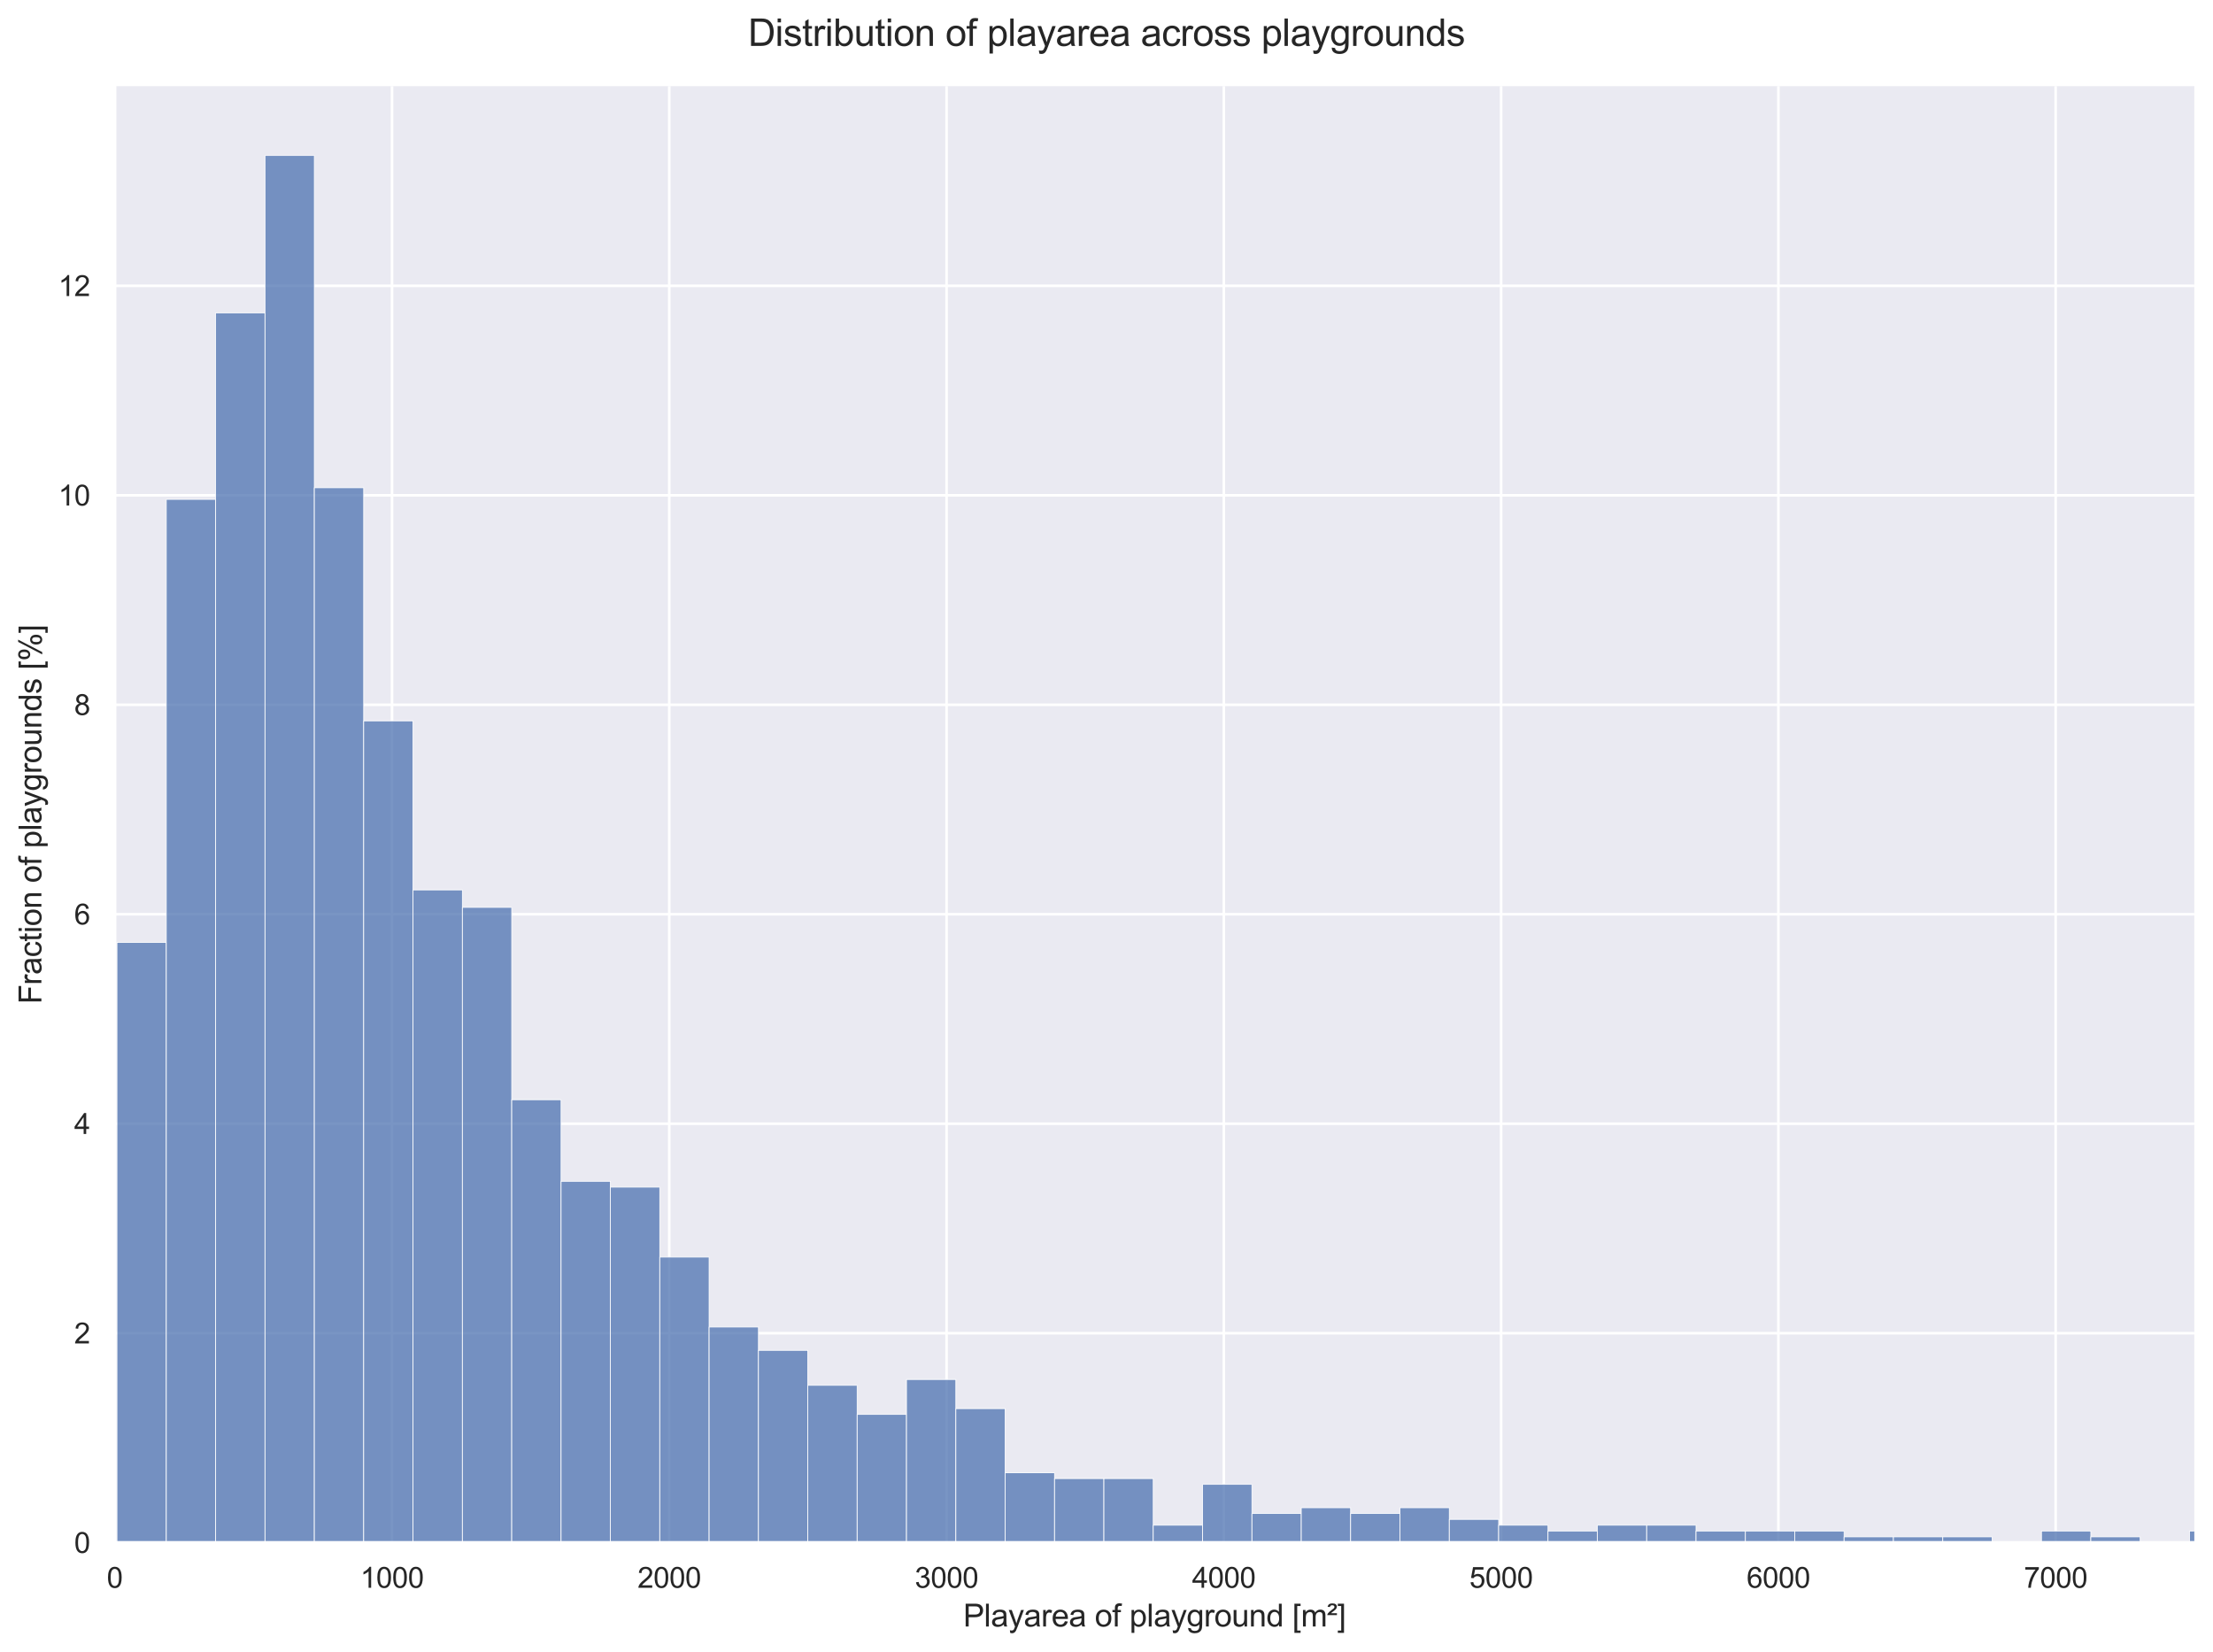 <?xml version="1.0" encoding="utf-8" standalone="no"?>
<!DOCTYPE svg PUBLIC "-//W3C//DTD SVG 1.1//EN"
  "http://www.w3.org/Graphics/SVG/1.1/DTD/svg11.dtd">
<svg xmlns:xlink="http://www.w3.org/1999/xlink" width="852.474pt" height="636.201pt" viewBox="0 0 852.474 636.201" xmlns="http://www.w3.org/2000/svg" version="1.1">
 <defs>
  <style type="text/css">*{stroke-linejoin: round; stroke-linecap: butt}</style>
 </defs>
 <g id="figure_1">
  <g id="patch_1">
   <path d="M 0 636.201 
L 852.474 636.201 
L 852.474 0 
L 0 0 
z
" style="fill: #ffffff"/>
  </g>
  <g id="axes_1">
   <g id="patch_2">
    <path d="M 44.195 594.18 
L 845.274 594.18 
L 845.274 33.182 
L 44.195 33.182 
z
" style="fill: #eaeaf2"/>
   </g>
   <g id="matplotlib.axis_1">
    <g id="xtick_1">
     <g id="line2d_1">
      <path d="M 44.195 594.18 
L 44.195 33.182 
" clip-path="url(#pd45098b243)" style="fill: none; stroke: #ffffff; stroke-linecap: round"/>
     </g>
     <g id="text_1">
      <!-- 0 -->
      <g style="fill: #262626" transform="translate(41.137 611.554) scale(0.11 -0.11)">
       <defs>
        <path id="ArialMT-30" d="M 266 2259 
Q 266 3072 433 3567 
Q 600 4063 929 4331 
Q 1259 4600 1759 4600 
Q 2128 4600 2406 4451 
Q 2684 4303 2865 4023 
Q 3047 3744 3150 3342 
Q 3253 2941 3253 2259 
Q 3253 1453 3087 958 
Q 2922 463 2592 192 
Q 2263 -78 1759 -78 
Q 1097 -78 719 397 
Q 266 969 266 2259 
z
M 844 2259 
Q 844 1131 1108 757 
Q 1372 384 1759 384 
Q 2147 384 2411 759 
Q 2675 1134 2675 2259 
Q 2675 3391 2411 3762 
Q 2147 4134 1753 4134 
Q 1366 4134 1134 3806 
Q 844 3388 844 2259 
z
" transform="scale(0.016)"/>
       </defs>
       <use xlink:href="#ArialMT-30"/>
      </g>
     </g>
    </g>
    <g id="xtick_2">
     <g id="line2d_2">
      <path d="M 151.006 594.18 
L 151.006 33.182 
" clip-path="url(#pd45098b243)" style="fill: none; stroke: #ffffff; stroke-linecap: round"/>
     </g>
     <g id="text_2">
      <!-- 1000 -->
      <g style="fill: #262626" transform="translate(138.772 611.554) scale(0.11 -0.11)">
       <defs>
        <path id="ArialMT-31" d="M 2384 0 
L 1822 0 
L 1822 3584 
Q 1619 3391 1289 3197 
Q 959 3003 697 2906 
L 697 3450 
Q 1169 3672 1522 3987 
Q 1875 4303 2022 4600 
L 2384 4600 
L 2384 0 
z
" transform="scale(0.016)"/>
       </defs>
       <use xlink:href="#ArialMT-31"/>
       <use xlink:href="#ArialMT-30" x="55.615"/>
       <use xlink:href="#ArialMT-30" x="111.23"/>
       <use xlink:href="#ArialMT-30" x="166.846"/>
      </g>
     </g>
    </g>
    <g id="xtick_3">
     <g id="line2d_3">
      <path d="M 257.816 594.18 
L 257.816 33.182 
" clip-path="url(#pd45098b243)" style="fill: none; stroke: #ffffff; stroke-linecap: round"/>
     </g>
     <g id="text_3">
      <!-- 2000 -->
      <g style="fill: #262626" transform="translate(245.582 611.554) scale(0.11 -0.11)">
       <defs>
        <path id="ArialMT-32" d="M 3222 541 
L 3222 0 
L 194 0 
Q 188 203 259 391 
Q 375 700 629 1000 
Q 884 1300 1366 1694 
Q 2113 2306 2375 2664 
Q 2638 3022 2638 3341 
Q 2638 3675 2398 3904 
Q 2159 4134 1775 4134 
Q 1369 4134 1125 3890 
Q 881 3647 878 3216 
L 300 3275 
Q 359 3922 746 4261 
Q 1134 4600 1788 4600 
Q 2447 4600 2831 4234 
Q 3216 3869 3216 3328 
Q 3216 3053 3103 2787 
Q 2991 2522 2730 2228 
Q 2469 1934 1863 1422 
Q 1356 997 1212 845 
Q 1069 694 975 541 
L 3222 541 
z
" transform="scale(0.016)"/>
       </defs>
       <use xlink:href="#ArialMT-32"/>
       <use xlink:href="#ArialMT-30" x="55.615"/>
       <use xlink:href="#ArialMT-30" x="111.23"/>
       <use xlink:href="#ArialMT-30" x="166.846"/>
      </g>
     </g>
    </g>
    <g id="xtick_4">
     <g id="line2d_4">
      <path d="M 364.627 594.18 
L 364.627 33.182 
" clip-path="url(#pd45098b243)" style="fill: none; stroke: #ffffff; stroke-linecap: round"/>
     </g>
     <g id="text_4">
      <!-- 3000 -->
      <g style="fill: #262626" transform="translate(352.393 611.554) scale(0.11 -0.11)">
       <defs>
        <path id="ArialMT-33" d="M 269 1209 
L 831 1284 
Q 928 806 1161 595 
Q 1394 384 1728 384 
Q 2125 384 2398 659 
Q 2672 934 2672 1341 
Q 2672 1728 2419 1979 
Q 2166 2231 1775 2231 
Q 1616 2231 1378 2169 
L 1441 2663 
Q 1497 2656 1531 2656 
Q 1891 2656 2178 2843 
Q 2466 3031 2466 3422 
Q 2466 3731 2256 3934 
Q 2047 4138 1716 4138 
Q 1388 4138 1169 3931 
Q 950 3725 888 3313 
L 325 3413 
Q 428 3978 793 4289 
Q 1159 4600 1703 4600 
Q 2078 4600 2393 4439 
Q 2709 4278 2876 4000 
Q 3044 3722 3044 3409 
Q 3044 3113 2884 2869 
Q 2725 2625 2413 2481 
Q 2819 2388 3044 2092 
Q 3269 1797 3269 1353 
Q 3269 753 2831 336 
Q 2394 -81 1725 -81 
Q 1122 -81 723 278 
Q 325 638 269 1209 
z
" transform="scale(0.016)"/>
       </defs>
       <use xlink:href="#ArialMT-33"/>
       <use xlink:href="#ArialMT-30" x="55.615"/>
       <use xlink:href="#ArialMT-30" x="111.23"/>
       <use xlink:href="#ArialMT-30" x="166.846"/>
      </g>
     </g>
    </g>
    <g id="xtick_5">
     <g id="line2d_5">
      <path d="M 471.437 594.18 
L 471.437 33.182 
" clip-path="url(#pd45098b243)" style="fill: none; stroke: #ffffff; stroke-linecap: round"/>
     </g>
     <g id="text_5">
      <!-- 4000 -->
      <g style="fill: #262626" transform="translate(459.203 611.554) scale(0.11 -0.11)">
       <defs>
        <path id="ArialMT-34" d="M 2069 0 
L 2069 1097 
L 81 1097 
L 81 1613 
L 2172 4581 
L 2631 4581 
L 2631 1613 
L 3250 1613 
L 3250 1097 
L 2631 1097 
L 2631 0 
L 2069 0 
z
M 2069 1613 
L 2069 3678 
L 634 1613 
L 2069 1613 
z
" transform="scale(0.016)"/>
       </defs>
       <use xlink:href="#ArialMT-34"/>
       <use xlink:href="#ArialMT-30" x="55.615"/>
       <use xlink:href="#ArialMT-30" x="111.23"/>
       <use xlink:href="#ArialMT-30" x="166.846"/>
      </g>
     </g>
    </g>
    <g id="xtick_6">
     <g id="line2d_6">
      <path d="M 578.248 594.18 
L 578.248 33.182 
" clip-path="url(#pd45098b243)" style="fill: none; stroke: #ffffff; stroke-linecap: round"/>
     </g>
     <g id="text_6">
      <!-- 5000 -->
      <g style="fill: #262626" transform="translate(566.014 611.554) scale(0.11 -0.11)">
       <defs>
        <path id="ArialMT-35" d="M 266 1200 
L 856 1250 
Q 922 819 1161 601 
Q 1400 384 1738 384 
Q 2144 384 2425 690 
Q 2706 997 2706 1503 
Q 2706 1984 2436 2262 
Q 2166 2541 1728 2541 
Q 1456 2541 1237 2417 
Q 1019 2294 894 2097 
L 366 2166 
L 809 4519 
L 3088 4519 
L 3088 3981 
L 1259 3981 
L 1013 2750 
Q 1425 3038 1878 3038 
Q 2478 3038 2890 2622 
Q 3303 2206 3303 1553 
Q 3303 931 2941 478 
Q 2500 -78 1738 -78 
Q 1113 -78 717 272 
Q 322 622 266 1200 
z
" transform="scale(0.016)"/>
       </defs>
       <use xlink:href="#ArialMT-35"/>
       <use xlink:href="#ArialMT-30" x="55.615"/>
       <use xlink:href="#ArialMT-30" x="111.23"/>
       <use xlink:href="#ArialMT-30" x="166.846"/>
      </g>
     </g>
    </g>
    <g id="xtick_7">
     <g id="line2d_7">
      <path d="M 685.058 594.18 
L 685.058 33.182 
" clip-path="url(#pd45098b243)" style="fill: none; stroke: #ffffff; stroke-linecap: round"/>
     </g>
     <g id="text_7">
      <!-- 6000 -->
      <g style="fill: #262626" transform="translate(672.824 611.554) scale(0.11 -0.11)">
       <defs>
        <path id="ArialMT-36" d="M 3184 3459 
L 2625 3416 
Q 2550 3747 2413 3897 
Q 2184 4138 1850 4138 
Q 1581 4138 1378 3988 
Q 1113 3794 959 3422 
Q 806 3050 800 2363 
Q 1003 2672 1297 2822 
Q 1591 2972 1913 2972 
Q 2475 2972 2870 2558 
Q 3266 2144 3266 1488 
Q 3266 1056 3080 686 
Q 2894 316 2569 119 
Q 2244 -78 1831 -78 
Q 1128 -78 684 439 
Q 241 956 241 2144 
Q 241 3472 731 4075 
Q 1159 4600 1884 4600 
Q 2425 4600 2770 4297 
Q 3116 3994 3184 3459 
z
M 888 1484 
Q 888 1194 1011 928 
Q 1134 663 1356 523 
Q 1578 384 1822 384 
Q 2178 384 2434 671 
Q 2691 959 2691 1453 
Q 2691 1928 2437 2201 
Q 2184 2475 1800 2475 
Q 1419 2475 1153 2201 
Q 888 1928 888 1484 
z
" transform="scale(0.016)"/>
       </defs>
       <use xlink:href="#ArialMT-36"/>
       <use xlink:href="#ArialMT-30" x="55.615"/>
       <use xlink:href="#ArialMT-30" x="111.23"/>
       <use xlink:href="#ArialMT-30" x="166.846"/>
      </g>
     </g>
    </g>
    <g id="xtick_8">
     <g id="line2d_8">
      <path d="M 791.869 594.18 
L 791.869 33.182 
" clip-path="url(#pd45098b243)" style="fill: none; stroke: #ffffff; stroke-linecap: round"/>
     </g>
     <g id="text_8">
      <!-- 7000 -->
      <g style="fill: #262626" transform="translate(779.635 611.554) scale(0.11 -0.11)">
       <defs>
        <path id="ArialMT-37" d="M 303 3981 
L 303 4522 
L 3269 4522 
L 3269 4084 
Q 2831 3619 2401 2847 
Q 1972 2075 1738 1259 
Q 1569 684 1522 0 
L 944 0 
Q 953 541 1156 1306 
Q 1359 2072 1739 2783 
Q 2119 3494 2547 3981 
L 303 3981 
z
" transform="scale(0.016)"/>
       </defs>
       <use xlink:href="#ArialMT-37"/>
       <use xlink:href="#ArialMT-30" x="55.615"/>
       <use xlink:href="#ArialMT-30" x="111.23"/>
       <use xlink:href="#ArialMT-30" x="166.846"/>
      </g>
     </g>
    </g>
    <g id="text_9">
     <!-- Playarea of playground [m²] -->
     <g style="fill: #262626" transform="translate(371.035 626.475) scale(0.12 -0.12)">
      <defs>
       <path id="ArialMT-50" d="M 494 0 
L 494 4581 
L 2222 4581 
Q 2678 4581 2919 4538 
Q 3256 4481 3484 4323 
Q 3713 4166 3852 3881 
Q 3991 3597 3991 3256 
Q 3991 2672 3619 2267 
Q 3247 1863 2275 1863 
L 1100 1863 
L 1100 0 
L 494 0 
z
M 1100 2403 
L 2284 2403 
Q 2872 2403 3119 2622 
Q 3366 2841 3366 3238 
Q 3366 3525 3220 3729 
Q 3075 3934 2838 4000 
Q 2684 4041 2272 4041 
L 1100 4041 
L 1100 2403 
z
" transform="scale(0.016)"/>
       <path id="ArialMT-6c" d="M 409 0 
L 409 4581 
L 972 4581 
L 972 0 
L 409 0 
z
" transform="scale(0.016)"/>
       <path id="ArialMT-61" d="M 2588 409 
Q 2275 144 1986 34 
Q 1697 -75 1366 -75 
Q 819 -75 525 192 
Q 231 459 231 875 
Q 231 1119 342 1320 
Q 453 1522 633 1644 
Q 813 1766 1038 1828 
Q 1203 1872 1538 1913 
Q 2219 1994 2541 2106 
Q 2544 2222 2544 2253 
Q 2544 2597 2384 2738 
Q 2169 2928 1744 2928 
Q 1347 2928 1158 2789 
Q 969 2650 878 2297 
L 328 2372 
Q 403 2725 575 2942 
Q 747 3159 1072 3276 
Q 1397 3394 1825 3394 
Q 2250 3394 2515 3294 
Q 2781 3194 2906 3042 
Q 3031 2891 3081 2659 
Q 3109 2516 3109 2141 
L 3109 1391 
Q 3109 606 3145 398 
Q 3181 191 3288 0 
L 2700 0 
Q 2613 175 2588 409 
z
M 2541 1666 
Q 2234 1541 1622 1453 
Q 1275 1403 1131 1340 
Q 988 1278 909 1158 
Q 831 1038 831 891 
Q 831 666 1001 516 
Q 1172 366 1500 366 
Q 1825 366 2078 508 
Q 2331 650 2450 897 
Q 2541 1088 2541 1459 
L 2541 1666 
z
" transform="scale(0.016)"/>
       <path id="ArialMT-79" d="M 397 -1278 
L 334 -750 
Q 519 -800 656 -800 
Q 844 -800 956 -737 
Q 1069 -675 1141 -563 
Q 1194 -478 1313 -144 
Q 1328 -97 1363 -6 
L 103 3319 
L 709 3319 
L 1400 1397 
Q 1534 1031 1641 628 
Q 1738 1016 1872 1384 
L 2581 3319 
L 3144 3319 
L 1881 -56 
Q 1678 -603 1566 -809 
Q 1416 -1088 1222 -1217 
Q 1028 -1347 759 -1347 
Q 597 -1347 397 -1278 
z
" transform="scale(0.016)"/>
       <path id="ArialMT-72" d="M 416 0 
L 416 3319 
L 922 3319 
L 922 2816 
Q 1116 3169 1280 3281 
Q 1444 3394 1641 3394 
Q 1925 3394 2219 3213 
L 2025 2691 
Q 1819 2813 1613 2813 
Q 1428 2813 1281 2702 
Q 1134 2591 1072 2394 
Q 978 2094 978 1738 
L 978 0 
L 416 0 
z
" transform="scale(0.016)"/>
       <path id="ArialMT-65" d="M 2694 1069 
L 3275 997 
Q 3138 488 2766 206 
Q 2394 -75 1816 -75 
Q 1088 -75 661 373 
Q 234 822 234 1631 
Q 234 2469 665 2931 
Q 1097 3394 1784 3394 
Q 2450 3394 2872 2941 
Q 3294 2488 3294 1666 
Q 3294 1616 3291 1516 
L 816 1516 
Q 847 969 1125 678 
Q 1403 388 1819 388 
Q 2128 388 2347 550 
Q 2566 713 2694 1069 
z
M 847 1978 
L 2700 1978 
Q 2663 2397 2488 2606 
Q 2219 2931 1791 2931 
Q 1403 2931 1139 2672 
Q 875 2413 847 1978 
z
" transform="scale(0.016)"/>
       <path id="ArialMT-20" transform="scale(0.016)"/>
       <path id="ArialMT-6f" d="M 213 1659 
Q 213 2581 725 3025 
Q 1153 3394 1769 3394 
Q 2453 3394 2887 2945 
Q 3322 2497 3322 1706 
Q 3322 1066 3130 698 
Q 2938 331 2570 128 
Q 2203 -75 1769 -75 
Q 1072 -75 642 372 
Q 213 819 213 1659 
z
M 791 1659 
Q 791 1022 1069 705 
Q 1347 388 1769 388 
Q 2188 388 2466 706 
Q 2744 1025 2744 1678 
Q 2744 2294 2464 2611 
Q 2184 2928 1769 2928 
Q 1347 2928 1069 2612 
Q 791 2297 791 1659 
z
" transform="scale(0.016)"/>
       <path id="ArialMT-66" d="M 556 0 
L 556 2881 
L 59 2881 
L 59 3319 
L 556 3319 
L 556 3672 
Q 556 4006 616 4169 
Q 697 4388 901 4523 
Q 1106 4659 1475 4659 
Q 1713 4659 2000 4603 
L 1916 4113 
Q 1741 4144 1584 4144 
Q 1328 4144 1222 4034 
Q 1116 3925 1116 3625 
L 1116 3319 
L 1763 3319 
L 1763 2881 
L 1116 2881 
L 1116 0 
L 556 0 
z
" transform="scale(0.016)"/>
       <path id="ArialMT-70" d="M 422 -1272 
L 422 3319 
L 934 3319 
L 934 2888 
Q 1116 3141 1344 3267 
Q 1572 3394 1897 3394 
Q 2322 3394 2647 3175 
Q 2972 2956 3137 2557 
Q 3303 2159 3303 1684 
Q 3303 1175 3120 767 
Q 2938 359 2589 142 
Q 2241 -75 1856 -75 
Q 1575 -75 1351 44 
Q 1128 163 984 344 
L 984 -1272 
L 422 -1272 
z
M 931 1641 
Q 931 1000 1190 694 
Q 1450 388 1819 388 
Q 2194 388 2461 705 
Q 2728 1022 2728 1688 
Q 2728 2322 2467 2637 
Q 2206 2953 1844 2953 
Q 1484 2953 1207 2617 
Q 931 2281 931 1641 
z
" transform="scale(0.016)"/>
       <path id="ArialMT-67" d="M 319 -275 
L 866 -356 
Q 900 -609 1056 -725 
Q 1266 -881 1628 -881 
Q 2019 -881 2231 -725 
Q 2444 -569 2519 -288 
Q 2563 -116 2559 434 
Q 2191 0 1641 0 
Q 956 0 581 494 
Q 206 988 206 1678 
Q 206 2153 378 2554 
Q 550 2956 876 3175 
Q 1203 3394 1644 3394 
Q 2231 3394 2613 2919 
L 2613 3319 
L 3131 3319 
L 3131 450 
Q 3131 -325 2973 -648 
Q 2816 -972 2473 -1159 
Q 2131 -1347 1631 -1347 
Q 1038 -1347 672 -1080 
Q 306 -813 319 -275 
z
M 784 1719 
Q 784 1066 1043 766 
Q 1303 466 1694 466 
Q 2081 466 2343 764 
Q 2606 1063 2606 1700 
Q 2606 2309 2336 2618 
Q 2066 2928 1684 2928 
Q 1309 2928 1046 2623 
Q 784 2319 784 1719 
z
" transform="scale(0.016)"/>
       <path id="ArialMT-75" d="M 2597 0 
L 2597 488 
Q 2209 -75 1544 -75 
Q 1250 -75 995 37 
Q 741 150 617 320 
Q 494 491 444 738 
Q 409 903 409 1263 
L 409 3319 
L 972 3319 
L 972 1478 
Q 972 1038 1006 884 
Q 1059 663 1231 536 
Q 1403 409 1656 409 
Q 1909 409 2131 539 
Q 2353 669 2445 892 
Q 2538 1116 2538 1541 
L 2538 3319 
L 3100 3319 
L 3100 0 
L 2597 0 
z
" transform="scale(0.016)"/>
       <path id="ArialMT-6e" d="M 422 0 
L 422 3319 
L 928 3319 
L 928 2847 
Q 1294 3394 1984 3394 
Q 2284 3394 2536 3286 
Q 2788 3178 2913 3003 
Q 3038 2828 3088 2588 
Q 3119 2431 3119 2041 
L 3119 0 
L 2556 0 
L 2556 2019 
Q 2556 2363 2490 2533 
Q 2425 2703 2258 2804 
Q 2091 2906 1866 2906 
Q 1506 2906 1245 2678 
Q 984 2450 984 1813 
L 984 0 
L 422 0 
z
" transform="scale(0.016)"/>
       <path id="ArialMT-64" d="M 2575 0 
L 2575 419 
Q 2259 -75 1647 -75 
Q 1250 -75 917 144 
Q 584 363 401 755 
Q 219 1147 219 1656 
Q 219 2153 384 2558 
Q 550 2963 881 3178 
Q 1213 3394 1622 3394 
Q 1922 3394 2156 3267 
Q 2391 3141 2538 2938 
L 2538 4581 
L 3097 4581 
L 3097 0 
L 2575 0 
z
M 797 1656 
Q 797 1019 1065 703 
Q 1334 388 1700 388 
Q 2069 388 2326 689 
Q 2584 991 2584 1609 
Q 2584 2291 2321 2609 
Q 2059 2928 1675 2928 
Q 1300 2928 1048 2622 
Q 797 2316 797 1656 
z
" transform="scale(0.016)"/>
       <path id="ArialMT-5b" d="M 434 -1272 
L 434 4581 
L 1675 4581 
L 1675 4116 
L 997 4116 
L 997 -806 
L 1675 -806 
L 1675 -1272 
L 434 -1272 
z
" transform="scale(0.016)"/>
       <path id="ArialMT-6d" d="M 422 0 
L 422 3319 
L 925 3319 
L 925 2853 
Q 1081 3097 1340 3245 
Q 1600 3394 1931 3394 
Q 2300 3394 2536 3241 
Q 2772 3088 2869 2813 
Q 3263 3394 3894 3394 
Q 4388 3394 4653 3120 
Q 4919 2847 4919 2278 
L 4919 0 
L 4359 0 
L 4359 2091 
Q 4359 2428 4304 2576 
Q 4250 2725 4106 2815 
Q 3963 2906 3769 2906 
Q 3419 2906 3187 2673 
Q 2956 2441 2956 1928 
L 2956 0 
L 2394 0 
L 2394 2156 
Q 2394 2531 2256 2718 
Q 2119 2906 1806 2906 
Q 1569 2906 1367 2781 
Q 1166 2656 1075 2415 
Q 984 2175 984 1722 
L 984 0 
L 422 0 
z
" transform="scale(0.016)"/>
       <path id="ArialMT-b2" d="M 78 2291 
Q 97 2469 225 2647 
Q 422 2916 872 3242 
Q 1322 3569 1406 3663 
Q 1522 3791 1522 3925 
Q 1522 4075 1412 4172 
Q 1303 4269 1091 4269 
Q 884 4269 782 4195 
Q 681 4122 616 3913 
L 144 3963 
Q 234 4309 457 4473 
Q 681 4638 1100 4638 
Q 1572 4638 1792 4453 
Q 2013 4269 2013 4003 
Q 2013 3741 1828 3506 
Q 1688 3331 1188 2972 
Q 928 2781 819 2669 
L 2025 2669 
L 2025 2291 
L 78 2291 
z
" transform="scale(0.016)"/>
       <path id="ArialMT-5d" d="M 1363 -1272 
L 122 -1272 
L 122 -806 
L 800 -806 
L 800 4116 
L 122 4116 
L 122 4581 
L 1363 4581 
L 1363 -1272 
z
" transform="scale(0.016)"/>
      </defs>
      <use xlink:href="#ArialMT-50"/>
      <use xlink:href="#ArialMT-6c" x="66.699"/>
      <use xlink:href="#ArialMT-61" x="88.916"/>
      <use xlink:href="#ArialMT-79" x="144.531"/>
      <use xlink:href="#ArialMT-61" x="194.531"/>
      <use xlink:href="#ArialMT-72" x="250.146"/>
      <use xlink:href="#ArialMT-65" x="283.447"/>
      <use xlink:href="#ArialMT-61" x="339.062"/>
      <use xlink:href="#ArialMT-20" x="394.678"/>
      <use xlink:href="#ArialMT-6f" x="422.461"/>
      <use xlink:href="#ArialMT-66" x="478.076"/>
      <use xlink:href="#ArialMT-20" x="505.859"/>
      <use xlink:href="#ArialMT-70" x="533.643"/>
      <use xlink:href="#ArialMT-6c" x="589.258"/>
      <use xlink:href="#ArialMT-61" x="611.475"/>
      <use xlink:href="#ArialMT-79" x="667.09"/>
      <use xlink:href="#ArialMT-67" x="717.09"/>
      <use xlink:href="#ArialMT-72" x="772.705"/>
      <use xlink:href="#ArialMT-6f" x="806.006"/>
      <use xlink:href="#ArialMT-75" x="861.621"/>
      <use xlink:href="#ArialMT-6e" x="917.236"/>
      <use xlink:href="#ArialMT-64" x="972.852"/>
      <use xlink:href="#ArialMT-20" x="1028.467"/>
      <use xlink:href="#ArialMT-5b" x="1056.25"/>
      <use xlink:href="#ArialMT-6d" x="1084.033"/>
      <use xlink:href="#ArialMT-b2" x="1167.334"/>
      <use xlink:href="#ArialMT-5d" x="1200.635"/>
     </g>
    </g>
   </g>
   <g id="matplotlib.axis_2">
    <g id="ytick_1">
     <g id="line2d_9">
      <path d="M 44.195 594.18 
L 845.274 594.18 
" clip-path="url(#pd45098b243)" style="fill: none; stroke: #ffffff; stroke-linecap: round"/>
     </g>
     <g id="text_10">
      <!-- 0 -->
      <g style="fill: #262626" transform="translate(28.578 598.117) scale(0.11 -0.11)">
       <use xlink:href="#ArialMT-30"/>
      </g>
     </g>
    </g>
    <g id="ytick_2">
     <g id="line2d_10">
      <path d="M 44.195 513.499 
L 845.274 513.499 
" clip-path="url(#pd45098b243)" style="fill: none; stroke: #ffffff; stroke-linecap: round"/>
     </g>
     <g id="text_11">
      <!-- 2 -->
      <g style="fill: #262626" transform="translate(28.578 517.435) scale(0.11 -0.11)">
       <use xlink:href="#ArialMT-32"/>
      </g>
     </g>
    </g>
    <g id="ytick_3">
     <g id="line2d_11">
      <path d="M 44.195 432.817 
L 845.274 432.817 
" clip-path="url(#pd45098b243)" style="fill: none; stroke: #ffffff; stroke-linecap: round"/>
     </g>
     <g id="text_12">
      <!-- 4 -->
      <g style="fill: #262626" transform="translate(28.578 436.754) scale(0.11 -0.11)">
       <use xlink:href="#ArialMT-34"/>
      </g>
     </g>
    </g>
    <g id="ytick_4">
     <g id="line2d_12">
      <path d="M 44.195 352.136 
L 845.274 352.136 
" clip-path="url(#pd45098b243)" style="fill: none; stroke: #ffffff; stroke-linecap: round"/>
     </g>
     <g id="text_13">
      <!-- 6 -->
      <g style="fill: #262626" transform="translate(28.578 356.073) scale(0.11 -0.11)">
       <use xlink:href="#ArialMT-36"/>
      </g>
     </g>
    </g>
    <g id="ytick_5">
     <g id="line2d_13">
      <path d="M 44.195 271.455 
L 845.274 271.455 
" clip-path="url(#pd45098b243)" style="fill: none; stroke: #ffffff; stroke-linecap: round"/>
     </g>
     <g id="text_14">
      <!-- 8 -->
      <g style="fill: #262626" transform="translate(28.578 275.391) scale(0.11 -0.11)">
       <defs>
        <path id="ArialMT-38" d="M 1131 2484 
Q 781 2613 612 2850 
Q 444 3088 444 3419 
Q 444 3919 803 4259 
Q 1163 4600 1759 4600 
Q 2359 4600 2725 4251 
Q 3091 3903 3091 3403 
Q 3091 3084 2923 2848 
Q 2756 2613 2416 2484 
Q 2838 2347 3058 2040 
Q 3278 1734 3278 1309 
Q 3278 722 2862 322 
Q 2447 -78 1769 -78 
Q 1091 -78 675 323 
Q 259 725 259 1325 
Q 259 1772 486 2073 
Q 713 2375 1131 2484 
z
M 1019 3438 
Q 1019 3113 1228 2906 
Q 1438 2700 1772 2700 
Q 2097 2700 2305 2904 
Q 2513 3109 2513 3406 
Q 2513 3716 2298 3927 
Q 2084 4138 1766 4138 
Q 1444 4138 1231 3931 
Q 1019 3725 1019 3438 
z
M 838 1322 
Q 838 1081 952 856 
Q 1066 631 1291 507 
Q 1516 384 1775 384 
Q 2178 384 2440 643 
Q 2703 903 2703 1303 
Q 2703 1709 2433 1975 
Q 2163 2241 1756 2241 
Q 1359 2241 1098 1978 
Q 838 1716 838 1322 
z
" transform="scale(0.016)"/>
       </defs>
       <use xlink:href="#ArialMT-38"/>
      </g>
     </g>
    </g>
    <g id="ytick_6">
     <g id="line2d_14">
      <path d="M 44.195 190.773 
L 845.274 190.773 
" clip-path="url(#pd45098b243)" style="fill: none; stroke: #ffffff; stroke-linecap: round"/>
     </g>
     <g id="text_15">
      <!-- 10 -->
      <g style="fill: #262626" transform="translate(22.461 194.71) scale(0.11 -0.11)">
       <use xlink:href="#ArialMT-31"/>
       <use xlink:href="#ArialMT-30" x="55.615"/>
      </g>
     </g>
    </g>
    <g id="ytick_7">
     <g id="line2d_15">
      <path d="M 44.195 110.092 
L 845.274 110.092 
" clip-path="url(#pd45098b243)" style="fill: none; stroke: #ffffff; stroke-linecap: round"/>
     </g>
     <g id="text_16">
      <!-- 12 -->
      <g style="fill: #262626" transform="translate(22.461 114.029) scale(0.11 -0.11)">
       <use xlink:href="#ArialMT-31"/>
       <use xlink:href="#ArialMT-32" x="55.615"/>
      </g>
     </g>
    </g>
    <g id="text_17">
     <!-- Fraction of playgrounds [%] -->
     <g style="fill: #262626" transform="translate(15.936 386.713) rotate(-90) scale(0.12 -0.12)">
      <defs>
       <path id="ArialMT-46" d="M 525 0 
L 525 4581 
L 3616 4581 
L 3616 4041 
L 1131 4041 
L 1131 2622 
L 3281 2622 
L 3281 2081 
L 1131 2081 
L 1131 0 
L 525 0 
z
" transform="scale(0.016)"/>
       <path id="ArialMT-63" d="M 2588 1216 
L 3141 1144 
Q 3050 572 2676 248 
Q 2303 -75 1759 -75 
Q 1078 -75 664 370 
Q 250 816 250 1647 
Q 250 2184 428 2587 
Q 606 2991 970 3192 
Q 1334 3394 1763 3394 
Q 2303 3394 2647 3120 
Q 2991 2847 3088 2344 
L 2541 2259 
Q 2463 2594 2264 2762 
Q 2066 2931 1784 2931 
Q 1359 2931 1093 2626 
Q 828 2322 828 1663 
Q 828 994 1084 691 
Q 1341 388 1753 388 
Q 2084 388 2306 591 
Q 2528 794 2588 1216 
z
" transform="scale(0.016)"/>
       <path id="ArialMT-74" d="M 1650 503 
L 1731 6 
Q 1494 -44 1306 -44 
Q 1000 -44 831 53 
Q 663 150 594 308 
Q 525 466 525 972 
L 525 2881 
L 113 2881 
L 113 3319 
L 525 3319 
L 525 4141 
L 1084 4478 
L 1084 3319 
L 1650 3319 
L 1650 2881 
L 1084 2881 
L 1084 941 
Q 1084 700 1114 631 
Q 1144 563 1211 522 
Q 1278 481 1403 481 
Q 1497 481 1650 503 
z
" transform="scale(0.016)"/>
       <path id="ArialMT-69" d="M 425 3934 
L 425 4581 
L 988 4581 
L 988 3934 
L 425 3934 
z
M 425 0 
L 425 3319 
L 988 3319 
L 988 0 
L 425 0 
z
" transform="scale(0.016)"/>
       <path id="ArialMT-73" d="M 197 991 
L 753 1078 
Q 800 744 1014 566 
Q 1228 388 1613 388 
Q 2000 388 2187 545 
Q 2375 703 2375 916 
Q 2375 1106 2209 1216 
Q 2094 1291 1634 1406 
Q 1016 1563 777 1677 
Q 538 1791 414 1992 
Q 291 2194 291 2438 
Q 291 2659 392 2848 
Q 494 3038 669 3163 
Q 800 3259 1026 3326 
Q 1253 3394 1513 3394 
Q 1903 3394 2198 3281 
Q 2494 3169 2634 2976 
Q 2775 2784 2828 2463 
L 2278 2388 
Q 2241 2644 2061 2787 
Q 1881 2931 1553 2931 
Q 1166 2931 1000 2803 
Q 834 2675 834 2503 
Q 834 2394 903 2306 
Q 972 2216 1119 2156 
Q 1203 2125 1616 2013 
Q 2213 1853 2448 1751 
Q 2684 1650 2818 1456 
Q 2953 1263 2953 975 
Q 2953 694 2789 445 
Q 2625 197 2315 61 
Q 2006 -75 1616 -75 
Q 969 -75 630 194 
Q 291 463 197 991 
z
" transform="scale(0.016)"/>
       <path id="ArialMT-25" d="M 372 3481 
Q 372 3972 619 4315 
Q 866 4659 1334 4659 
Q 1766 4659 2048 4351 
Q 2331 4044 2331 3447 
Q 2331 2866 2045 2552 
Q 1759 2238 1341 2238 
Q 925 2238 648 2547 
Q 372 2856 372 3481 
z
M 1350 4272 
Q 1141 4272 1002 4090 
Q 863 3909 863 3425 
Q 863 2984 1003 2804 
Q 1144 2625 1350 2625 
Q 1563 2625 1702 2806 
Q 1841 2988 1841 3469 
Q 1841 3913 1700 4092 
Q 1559 4272 1350 4272 
z
M 1353 -169 
L 3859 4659 
L 4316 4659 
L 1819 -169 
L 1353 -169 
z
M 3334 1075 
Q 3334 1569 3581 1911 
Q 3828 2253 4300 2253 
Q 4731 2253 5014 1945 
Q 5297 1638 5297 1041 
Q 5297 459 5011 145 
Q 4725 -169 4303 -169 
Q 3888 -169 3611 142 
Q 3334 453 3334 1075 
z
M 4316 1866 
Q 4103 1866 3964 1684 
Q 3825 1503 3825 1019 
Q 3825 581 3965 400 
Q 4106 219 4313 219 
Q 4528 219 4667 400 
Q 4806 581 4806 1063 
Q 4806 1506 4665 1686 
Q 4525 1866 4316 1866 
z
" transform="scale(0.016)"/>
      </defs>
      <use xlink:href="#ArialMT-46"/>
      <use xlink:href="#ArialMT-72" x="61.084"/>
      <use xlink:href="#ArialMT-61" x="94.385"/>
      <use xlink:href="#ArialMT-63" x="150"/>
      <use xlink:href="#ArialMT-74" x="200"/>
      <use xlink:href="#ArialMT-69" x="227.783"/>
      <use xlink:href="#ArialMT-6f" x="250"/>
      <use xlink:href="#ArialMT-6e" x="305.615"/>
      <use xlink:href="#ArialMT-20" x="361.23"/>
      <use xlink:href="#ArialMT-6f" x="389.014"/>
      <use xlink:href="#ArialMT-66" x="444.629"/>
      <use xlink:href="#ArialMT-20" x="472.412"/>
      <use xlink:href="#ArialMT-70" x="500.195"/>
      <use xlink:href="#ArialMT-6c" x="555.811"/>
      <use xlink:href="#ArialMT-61" x="578.027"/>
      <use xlink:href="#ArialMT-79" x="633.643"/>
      <use xlink:href="#ArialMT-67" x="683.643"/>
      <use xlink:href="#ArialMT-72" x="739.258"/>
      <use xlink:href="#ArialMT-6f" x="772.559"/>
      <use xlink:href="#ArialMT-75" x="828.174"/>
      <use xlink:href="#ArialMT-6e" x="883.789"/>
      <use xlink:href="#ArialMT-64" x="939.404"/>
      <use xlink:href="#ArialMT-73" x="995.02"/>
      <use xlink:href="#ArialMT-20" x="1045.02"/>
      <use xlink:href="#ArialMT-5b" x="1072.803"/>
      <use xlink:href="#ArialMT-25" x="1100.586"/>
      <use xlink:href="#ArialMT-5d" x="1189.502"/>
     </g>
    </g>
   </g>
   <g id="patch_3">
    <path d="M 45.05 594.18 
L 64.059 594.18 
L 64.059 362.956 
L 45.05 362.956 
z
" clip-path="url(#pd45098b243)" style="fill: #4c72b0; fill-opacity: 0.75; stroke: #ffffff; stroke-width: 0.286; stroke-linejoin: miter"/>
   </g>
   <g id="patch_4">
    <path d="M 64.059 594.18 
L 83.068 594.18 
L 83.068 192.345 
L 64.059 192.345 
z
" clip-path="url(#pd45098b243)" style="fill: #4c72b0; fill-opacity: 0.75; stroke: #ffffff; stroke-width: 0.286; stroke-linejoin: miter"/>
   </g>
   <g id="patch_5">
    <path d="M 83.068 594.18 
L 102.077 594.18 
L 102.077 120.508 
L 83.068 120.508 
z
" clip-path="url(#pd45098b243)" style="fill: #4c72b0; fill-opacity: 0.75; stroke: #ffffff; stroke-width: 0.286; stroke-linejoin: miter"/>
   </g>
   <g id="patch_6">
    <path d="M 102.077 594.18 
L 121.085 594.18 
L 121.085 59.896 
L 102.077 59.896 
z
" clip-path="url(#pd45098b243)" style="fill: #4c72b0; fill-opacity: 0.75; stroke: #ffffff; stroke-width: 0.286; stroke-linejoin: miter"/>
   </g>
   <g id="patch_7">
    <path d="M 121.085 594.18 
L 140.094 594.18 
L 140.094 187.855 
L 121.085 187.855 
z
" clip-path="url(#pd45098b243)" style="fill: #4c72b0; fill-opacity: 0.75; stroke: #ffffff; stroke-width: 0.286; stroke-linejoin: miter"/>
   </g>
   <g id="patch_8">
    <path d="M 140.094 594.18 
L 159.103 594.18 
L 159.103 277.65 
L 140.094 277.65 
z
" clip-path="url(#pd45098b243)" style="fill: #4c72b0; fill-opacity: 0.75; stroke: #ffffff; stroke-width: 0.286; stroke-linejoin: miter"/>
   </g>
   <g id="patch_9">
    <path d="M 159.103 594.18 
L 178.112 594.18 
L 178.112 342.752 
L 159.103 342.752 
z
" clip-path="url(#pd45098b243)" style="fill: #4c72b0; fill-opacity: 0.75; stroke: #ffffff; stroke-width: 0.286; stroke-linejoin: miter"/>
   </g>
   <g id="patch_10">
    <path d="M 178.112 594.18 
L 197.121 594.18 
L 197.121 349.487 
L 178.112 349.487 
z
" clip-path="url(#pd45098b243)" style="fill: #4c72b0; fill-opacity: 0.75; stroke: #ffffff; stroke-width: 0.286; stroke-linejoin: miter"/>
   </g>
   <g id="patch_11">
    <path d="M 197.121 594.18 
L 216.13 594.18 
L 216.13 423.568 
L 197.121 423.568 
z
" clip-path="url(#pd45098b243)" style="fill: #4c72b0; fill-opacity: 0.75; stroke: #ffffff; stroke-width: 0.286; stroke-linejoin: miter"/>
   </g>
   <g id="patch_12">
    <path d="M 216.13 594.18 
L 235.139 594.18 
L 235.139 454.997 
L 216.13 454.997 
z
" clip-path="url(#pd45098b243)" style="fill: #4c72b0; fill-opacity: 0.75; stroke: #ffffff; stroke-width: 0.286; stroke-linejoin: miter"/>
   </g>
   <g id="patch_13">
    <path d="M 235.139 594.18 
L 254.148 594.18 
L 254.148 457.242 
L 235.139 457.242 
z
" clip-path="url(#pd45098b243)" style="fill: #4c72b0; fill-opacity: 0.75; stroke: #ffffff; stroke-width: 0.286; stroke-linejoin: miter"/>
   </g>
   <g id="patch_14">
    <path d="M 254.148 594.18 
L 273.157 594.18 
L 273.157 484.18 
L 254.148 484.18 
z
" clip-path="url(#pd45098b243)" style="fill: #4c72b0; fill-opacity: 0.75; stroke: #ffffff; stroke-width: 0.286; stroke-linejoin: miter"/>
   </g>
   <g id="patch_15">
    <path d="M 273.157 594.18 
L 292.166 594.18 
L 292.166 511.119 
L 273.157 511.119 
z
" clip-path="url(#pd45098b243)" style="fill: #4c72b0; fill-opacity: 0.75; stroke: #ffffff; stroke-width: 0.286; stroke-linejoin: miter"/>
   </g>
   <g id="patch_16">
    <path d="M 292.166 594.18 
L 311.175 594.18 
L 311.175 520.099 
L 292.166 520.099 
z
" clip-path="url(#pd45098b243)" style="fill: #4c72b0; fill-opacity: 0.75; stroke: #ffffff; stroke-width: 0.286; stroke-linejoin: miter"/>
   </g>
   <g id="patch_17">
    <path d="M 311.175 594.18 
L 330.184 594.18 
L 330.184 533.568 
L 311.175 533.568 
z
" clip-path="url(#pd45098b243)" style="fill: #4c72b0; fill-opacity: 0.75; stroke: #ffffff; stroke-width: 0.286; stroke-linejoin: miter"/>
   </g>
   <g id="patch_18">
    <path d="M 330.184 594.18 
L 349.193 594.18 
L 349.193 544.792 
L 330.184 544.792 
z
" clip-path="url(#pd45098b243)" style="fill: #4c72b0; fill-opacity: 0.75; stroke: #ffffff; stroke-width: 0.286; stroke-linejoin: miter"/>
   </g>
   <g id="patch_19">
    <path d="M 349.193 594.18 
L 368.201 594.18 
L 368.201 531.323 
L 349.193 531.323 
z
" clip-path="url(#pd45098b243)" style="fill: #4c72b0; fill-opacity: 0.75; stroke: #ffffff; stroke-width: 0.286; stroke-linejoin: miter"/>
   </g>
   <g id="patch_20">
    <path d="M 368.201 594.18 
L 387.21 594.18 
L 387.21 542.548 
L 368.201 542.548 
z
" clip-path="url(#pd45098b243)" style="fill: #4c72b0; fill-opacity: 0.75; stroke: #ffffff; stroke-width: 0.286; stroke-linejoin: miter"/>
   </g>
   <g id="patch_21">
    <path d="M 387.21 594.18 
L 406.219 594.18 
L 406.219 567.241 
L 387.21 567.241 
z
" clip-path="url(#pd45098b243)" style="fill: #4c72b0; fill-opacity: 0.75; stroke: #ffffff; stroke-width: 0.286; stroke-linejoin: miter"/>
   </g>
   <g id="patch_22">
    <path d="M 406.219 594.18 
L 425.228 594.18 
L 425.228 569.486 
L 406.219 569.486 
z
" clip-path="url(#pd45098b243)" style="fill: #4c72b0; fill-opacity: 0.75; stroke: #ffffff; stroke-width: 0.286; stroke-linejoin: miter"/>
   </g>
   <g id="patch_23">
    <path d="M 425.228 594.18 
L 444.237 594.18 
L 444.237 569.486 
L 425.228 569.486 
z
" clip-path="url(#pd45098b243)" style="fill: #4c72b0; fill-opacity: 0.75; stroke: #ffffff; stroke-width: 0.286; stroke-linejoin: miter"/>
   </g>
   <g id="patch_24">
    <path d="M 444.237 594.18 
L 463.246 594.18 
L 463.246 587.445 
L 444.237 587.445 
z
" clip-path="url(#pd45098b243)" style="fill: #4c72b0; fill-opacity: 0.75; stroke: #ffffff; stroke-width: 0.286; stroke-linejoin: miter"/>
   </g>
   <g id="patch_25">
    <path d="M 463.246 594.18 
L 482.255 594.18 
L 482.255 571.731 
L 463.246 571.731 
z
" clip-path="url(#pd45098b243)" style="fill: #4c72b0; fill-opacity: 0.75; stroke: #ffffff; stroke-width: 0.286; stroke-linejoin: miter"/>
   </g>
   <g id="patch_26">
    <path d="M 482.255 594.18 
L 501.264 594.18 
L 501.264 582.956 
L 482.255 582.956 
z
" clip-path="url(#pd45098b243)" style="fill: #4c72b0; fill-opacity: 0.75; stroke: #ffffff; stroke-width: 0.286; stroke-linejoin: miter"/>
   </g>
   <g id="patch_27">
    <path d="M 501.264 594.18 
L 520.273 594.18 
L 520.273 580.711 
L 501.264 580.711 
z
" clip-path="url(#pd45098b243)" style="fill: #4c72b0; fill-opacity: 0.75; stroke: #ffffff; stroke-width: 0.286; stroke-linejoin: miter"/>
   </g>
   <g id="patch_28">
    <path d="M 520.273 594.18 
L 539.282 594.18 
L 539.282 582.956 
L 520.273 582.956 
z
" clip-path="url(#pd45098b243)" style="fill: #4c72b0; fill-opacity: 0.75; stroke: #ffffff; stroke-width: 0.286; stroke-linejoin: miter"/>
   </g>
   <g id="patch_29">
    <path d="M 539.282 594.18 
L 558.291 594.18 
L 558.291 580.711 
L 539.282 580.711 
z
" clip-path="url(#pd45098b243)" style="fill: #4c72b0; fill-opacity: 0.75; stroke: #ffffff; stroke-width: 0.286; stroke-linejoin: miter"/>
   </g>
   <g id="patch_30">
    <path d="M 558.291 594.18 
L 577.3 594.18 
L 577.3 585.2 
L 558.291 585.2 
z
" clip-path="url(#pd45098b243)" style="fill: #4c72b0; fill-opacity: 0.75; stroke: #ffffff; stroke-width: 0.286; stroke-linejoin: miter"/>
   </g>
   <g id="patch_31">
    <path d="M 577.3 594.18 
L 596.308 594.18 
L 596.308 587.445 
L 577.3 587.445 
z
" clip-path="url(#pd45098b243)" style="fill: #4c72b0; fill-opacity: 0.75; stroke: #ffffff; stroke-width: 0.286; stroke-linejoin: miter"/>
   </g>
   <g id="patch_32">
    <path d="M 596.308 594.18 
L 615.317 594.18 
L 615.317 589.69 
L 596.308 589.69 
z
" clip-path="url(#pd45098b243)" style="fill: #4c72b0; fill-opacity: 0.75; stroke: #ffffff; stroke-width: 0.286; stroke-linejoin: miter"/>
   </g>
   <g id="patch_33">
    <path d="M 615.317 594.18 
L 634.326 594.18 
L 634.326 587.445 
L 615.317 587.445 
z
" clip-path="url(#pd45098b243)" style="fill: #4c72b0; fill-opacity: 0.75; stroke: #ffffff; stroke-width: 0.286; stroke-linejoin: miter"/>
   </g>
   <g id="patch_34">
    <path d="M 634.326 594.18 
L 653.335 594.18 
L 653.335 587.445 
L 634.326 587.445 
z
" clip-path="url(#pd45098b243)" style="fill: #4c72b0; fill-opacity: 0.75; stroke: #ffffff; stroke-width: 0.286; stroke-linejoin: miter"/>
   </g>
   <g id="patch_35">
    <path d="M 653.335 594.18 
L 672.344 594.18 
L 672.344 589.69 
L 653.335 589.69 
z
" clip-path="url(#pd45098b243)" style="fill: #4c72b0; fill-opacity: 0.75; stroke: #ffffff; stroke-width: 0.286; stroke-linejoin: miter"/>
   </g>
   <g id="patch_36">
    <path d="M 672.344 594.18 
L 691.353 594.18 
L 691.353 589.69 
L 672.344 589.69 
z
" clip-path="url(#pd45098b243)" style="fill: #4c72b0; fill-opacity: 0.75; stroke: #ffffff; stroke-width: 0.286; stroke-linejoin: miter"/>
   </g>
   <g id="patch_37">
    <path d="M 691.353 594.18 
L 710.362 594.18 
L 710.362 589.69 
L 691.353 589.69 
z
" clip-path="url(#pd45098b243)" style="fill: #4c72b0; fill-opacity: 0.75; stroke: #ffffff; stroke-width: 0.286; stroke-linejoin: miter"/>
   </g>
   <g id="patch_38">
    <path d="M 710.362 594.18 
L 729.371 594.18 
L 729.371 591.935 
L 710.362 591.935 
z
" clip-path="url(#pd45098b243)" style="fill: #4c72b0; fill-opacity: 0.75; stroke: #ffffff; stroke-width: 0.286; stroke-linejoin: miter"/>
   </g>
   <g id="patch_39">
    <path d="M 729.371 594.18 
L 748.38 594.18 
L 748.38 591.935 
L 729.371 591.935 
z
" clip-path="url(#pd45098b243)" style="fill: #4c72b0; fill-opacity: 0.75; stroke: #ffffff; stroke-width: 0.286; stroke-linejoin: miter"/>
   </g>
   <g id="patch_40">
    <path d="M 748.38 594.18 
L 767.389 594.18 
L 767.389 591.935 
L 748.38 591.935 
z
" clip-path="url(#pd45098b243)" style="fill: #4c72b0; fill-opacity: 0.75; stroke: #ffffff; stroke-width: 0.286; stroke-linejoin: miter"/>
   </g>
   <g id="patch_41">
    <path d="M 767.389 594.18 
L 786.398 594.18 
L 786.398 594.18 
L 767.389 594.18 
z
" clip-path="url(#pd45098b243)" style="fill: #4c72b0; fill-opacity: 0.75; stroke: #ffffff; stroke-width: 0.286; stroke-linejoin: miter"/>
   </g>
   <g id="patch_42">
    <path d="M 786.398 594.18 
L 805.407 594.18 
L 805.407 589.69 
L 786.398 589.69 
z
" clip-path="url(#pd45098b243)" style="fill: #4c72b0; fill-opacity: 0.75; stroke: #ffffff; stroke-width: 0.286; stroke-linejoin: miter"/>
   </g>
   <g id="patch_43">
    <path d="M 805.407 594.18 
L 824.416 594.18 
L 824.416 591.935 
L 805.407 591.935 
z
" clip-path="url(#pd45098b243)" style="fill: #4c72b0; fill-opacity: 0.75; stroke: #ffffff; stroke-width: 0.286; stroke-linejoin: miter"/>
   </g>
   <g id="patch_44">
    <path d="M 824.416 594.18 
L 843.424 594.18 
L 843.424 594.18 
L 824.416 594.18 
z
" clip-path="url(#pd45098b243)" style="fill: #4c72b0; fill-opacity: 0.75; stroke: #ffffff; stroke-width: 0.286; stroke-linejoin: miter"/>
   </g>
   <g id="patch_45">
    <path d="M 843.424 594.18 
L 862.433 594.18 
L 862.433 589.69 
L 843.424 589.69 
z
" clip-path="url(#pd45098b243)" style="fill: #4c72b0; fill-opacity: 0.75; stroke: #ffffff; stroke-width: 0.286; stroke-linejoin: miter"/>
   </g>
   <g id="patch_46">
    <path d="M 862.433 594.18 
L 881.442 594.18 
L 881.442 594.18 
L 862.433 594.18 
z
" clip-path="url(#pd45098b243)" style="fill: #4c72b0; fill-opacity: 0.75; stroke: #ffffff; stroke-width: 0.286; stroke-linejoin: miter"/>
   </g>
   <g id="patch_47">
    <path d="M 881.442 594.18 
L 900.451 594.18 
L 900.451 591.935 
L 881.442 591.935 
z
" clip-path="url(#pd45098b243)" style="fill: #4c72b0; fill-opacity: 0.75; stroke: #ffffff; stroke-width: 0.286; stroke-linejoin: miter"/>
   </g>
   <g id="patch_48">
    <path d="M 900.451 594.18 
L 919.46 594.18 
L 919.46 594.18 
L 900.451 594.18 
z
" clip-path="url(#pd45098b243)" style="fill: #4c72b0; fill-opacity: 0.75; stroke: #ffffff; stroke-width: 0.286; stroke-linejoin: miter"/>
   </g>
   <g id="patch_49">
    <path d="M 919.46 594.18 
L 938.469 594.18 
L 938.469 594.18 
L 919.46 594.18 
z
" clip-path="url(#pd45098b243)" style="fill: #4c72b0; fill-opacity: 0.75; stroke: #ffffff; stroke-width: 0.286; stroke-linejoin: miter"/>
   </g>
   <g id="patch_50">
    <path d="M 938.469 594.18 
L 957.478 594.18 
L 957.478 594.18 
L 938.469 594.18 
z
" clip-path="url(#pd45098b243)" style="fill: #4c72b0; fill-opacity: 0.75; stroke: #ffffff; stroke-width: 0.286; stroke-linejoin: miter"/>
   </g>
   <g id="patch_51">
    <path d="M 957.478 594.18 
L 976.487 594.18 
L 976.487 591.935 
L 957.478 591.935 
z
" clip-path="url(#pd45098b243)" style="fill: #4c72b0; fill-opacity: 0.75; stroke: #ffffff; stroke-width: 0.286; stroke-linejoin: miter"/>
   </g>
   <g id="patch_52">
    <path d="M 976.487 594.18 
L 995.496 594.18 
L 995.496 594.18 
L 976.487 594.18 
z
" clip-path="url(#pd45098b243)" style="fill: #4c72b0; fill-opacity: 0.75; stroke: #ffffff; stroke-width: 0.286; stroke-linejoin: miter"/>
   </g>
   <g id="patch_53">
    <path d="M 995.496 594.18 
L 1014.505 594.18 
L 1014.505 594.18 
L 995.496 594.18 
z
" clip-path="url(#pd45098b243)" style="fill: #4c72b0; fill-opacity: 0.75; stroke: #ffffff; stroke-width: 0.286; stroke-linejoin: miter"/>
   </g>
   <g id="patch_54">
    <path d="M 1014.505 594.18 
L 1033.514 594.18 
L 1033.514 591.935 
L 1014.505 591.935 
z
" clip-path="url(#pd45098b243)" style="fill: #4c72b0; fill-opacity: 0.75; stroke: #ffffff; stroke-width: 0.286; stroke-linejoin: miter"/>
   </g>
   <g id="patch_55">
    <path d="M 1033.514 594.18 
L 1052.523 594.18 
L 1052.523 594.18 
L 1033.514 594.18 
z
" clip-path="url(#pd45098b243)" style="fill: #4c72b0; fill-opacity: 0.75; stroke: #ffffff; stroke-width: 0.286; stroke-linejoin: miter"/>
   </g>
   <g id="patch_56">
    <path d="M 1052.523 594.18 
L 1071.531 594.18 
L 1071.531 591.935 
L 1052.523 591.935 
z
" clip-path="url(#pd45098b243)" style="fill: #4c72b0; fill-opacity: 0.75; stroke: #ffffff; stroke-width: 0.286; stroke-linejoin: miter"/>
   </g>
   <g id="patch_57">
    <path d="M 1071.531 594.18 
L 1090.54 594.18 
L 1090.54 594.18 
L 1071.531 594.18 
z
" clip-path="url(#pd45098b243)" style="fill: #4c72b0; fill-opacity: 0.75; stroke: #ffffff; stroke-width: 0.286; stroke-linejoin: miter"/>
   </g>
   <g id="patch_58">
    <path d="M 1090.54 594.18 
L 1109.549 594.18 
L 1109.549 594.18 
L 1090.54 594.18 
z
" clip-path="url(#pd45098b243)" style="fill: #4c72b0; fill-opacity: 0.75; stroke: #ffffff; stroke-width: 0.286; stroke-linejoin: miter"/>
   </g>
   <g id="patch_59">
    <path d="M 1109.549 594.18 
L 1128.558 594.18 
L 1128.558 594.18 
L 1109.549 594.18 
z
" clip-path="url(#pd45098b243)" style="fill: #4c72b0; fill-opacity: 0.75; stroke: #ffffff; stroke-width: 0.286; stroke-linejoin: miter"/>
   </g>
   <g id="patch_60">
    <path d="M 1128.558 594.18 
L 1147.567 594.18 
L 1147.567 591.935 
L 1128.558 591.935 
z
" clip-path="url(#pd45098b243)" style="fill: #4c72b0; fill-opacity: 0.75; stroke: #ffffff; stroke-width: 0.286; stroke-linejoin: miter"/>
   </g>
   <g id="patch_61">
    <path d="M 1147.567 594.18 
L 1166.576 594.18 
L 1166.576 594.18 
L 1147.567 594.18 
z
" clip-path="url(#pd45098b243)" style="fill: #4c72b0; fill-opacity: 0.75; stroke: #ffffff; stroke-width: 0.286; stroke-linejoin: miter"/>
   </g>
   <g id="patch_62">
    <path d="M 1166.576 594.18 
L 1185.585 594.18 
L 1185.585 594.18 
L 1166.576 594.18 
z
" clip-path="url(#pd45098b243)" style="fill: #4c72b0; fill-opacity: 0.75; stroke: #ffffff; stroke-width: 0.286; stroke-linejoin: miter"/>
   </g>
   <g id="patch_63">
    <path d="M 1185.585 594.18 
L 1204.594 594.18 
L 1204.594 594.18 
L 1185.585 594.18 
z
" clip-path="url(#pd45098b243)" style="fill: #4c72b0; fill-opacity: 0.75; stroke: #ffffff; stroke-width: 0.286; stroke-linejoin: miter"/>
   </g>
   <g id="patch_64">
    <path d="M 1204.594 594.18 
L 1223.603 594.18 
L 1223.603 594.18 
L 1204.594 594.18 
z
" clip-path="url(#pd45098b243)" style="fill: #4c72b0; fill-opacity: 0.75; stroke: #ffffff; stroke-width: 0.286; stroke-linejoin: miter"/>
   </g>
   <g id="patch_65">
    <path d="M 1223.603 594.18 
L 1242.612 594.18 
L 1242.612 594.18 
L 1223.603 594.18 
z
" clip-path="url(#pd45098b243)" style="fill: #4c72b0; fill-opacity: 0.75; stroke: #ffffff; stroke-width: 0.286; stroke-linejoin: miter"/>
   </g>
   <g id="patch_66">
    <path d="M 1242.612 594.18 
L 1261.621 594.18 
L 1261.621 594.18 
L 1242.612 594.18 
z
" clip-path="url(#pd45098b243)" style="fill: #4c72b0; fill-opacity: 0.75; stroke: #ffffff; stroke-width: 0.286; stroke-linejoin: miter"/>
   </g>
   <g id="patch_67">
    <path d="M 1261.621 594.18 
L 1280.63 594.18 
L 1280.63 594.18 
L 1261.621 594.18 
z
" clip-path="url(#pd45098b243)" style="fill: #4c72b0; fill-opacity: 0.75; stroke: #ffffff; stroke-width: 0.286; stroke-linejoin: miter"/>
   </g>
   <g id="patch_68">
    <path d="M 1280.63 594.18 
L 1299.639 594.18 
L 1299.639 594.18 
L 1280.63 594.18 
z
" clip-path="url(#pd45098b243)" style="fill: #4c72b0; fill-opacity: 0.75; stroke: #ffffff; stroke-width: 0.286; stroke-linejoin: miter"/>
   </g>
   <g id="patch_69">
    <path d="M 1299.639 594.18 
L 1318.647 594.18 
L 1318.647 594.18 
L 1299.639 594.18 
z
" clip-path="url(#pd45098b243)" style="fill: #4c72b0; fill-opacity: 0.75; stroke: #ffffff; stroke-width: 0.286; stroke-linejoin: miter"/>
   </g>
   <g id="patch_70">
    <path d="M 1318.647 594.18 
L 1337.656 594.18 
L 1337.656 594.18 
L 1318.647 594.18 
z
" clip-path="url(#pd45098b243)" style="fill: #4c72b0; fill-opacity: 0.75; stroke: #ffffff; stroke-width: 0.286; stroke-linejoin: miter"/>
   </g>
   <g id="patch_71">
    <path d="M 1337.656 594.18 
L 1356.665 594.18 
L 1356.665 594.18 
L 1337.656 594.18 
z
" clip-path="url(#pd45098b243)" style="fill: #4c72b0; fill-opacity: 0.75; stroke: #ffffff; stroke-width: 0.286; stroke-linejoin: miter"/>
   </g>
   <g id="patch_72">
    <path d="M 1356.665 594.18 
L 1375.674 594.18 
L 1375.674 594.18 
L 1356.665 594.18 
z
" clip-path="url(#pd45098b243)" style="fill: #4c72b0; fill-opacity: 0.75; stroke: #ffffff; stroke-width: 0.286; stroke-linejoin: miter"/>
   </g>
   <g id="patch_73">
    <path d="M 1375.674 594.18 
L 1394.683 594.18 
L 1394.683 594.18 
L 1375.674 594.18 
z
" clip-path="url(#pd45098b243)" style="fill: #4c72b0; fill-opacity: 0.75; stroke: #ffffff; stroke-width: 0.286; stroke-linejoin: miter"/>
   </g>
   <g id="patch_74">
    <path d="M 1394.683 594.18 
L 1413.692 594.18 
L 1413.692 594.18 
L 1394.683 594.18 
z
" clip-path="url(#pd45098b243)" style="fill: #4c72b0; fill-opacity: 0.75; stroke: #ffffff; stroke-width: 0.286; stroke-linejoin: miter"/>
   </g>
   <g id="patch_75">
    <path d="M 1413.692 594.18 
L 1432.701 594.18 
L 1432.701 594.18 
L 1413.692 594.18 
z
" clip-path="url(#pd45098b243)" style="fill: #4c72b0; fill-opacity: 0.75; stroke: #ffffff; stroke-width: 0.286; stroke-linejoin: miter"/>
   </g>
   <g id="patch_76">
    <path d="M 1432.701 594.18 
L 1451.71 594.18 
L 1451.71 594.18 
L 1432.701 594.18 
z
" clip-path="url(#pd45098b243)" style="fill: #4c72b0; fill-opacity: 0.75; stroke: #ffffff; stroke-width: 0.286; stroke-linejoin: miter"/>
   </g>
   <g id="patch_77">
    <path d="M 1451.71 594.18 
L 1470.719 594.18 
L 1470.719 594.18 
L 1451.71 594.18 
z
" clip-path="url(#pd45098b243)" style="fill: #4c72b0; fill-opacity: 0.75; stroke: #ffffff; stroke-width: 0.286; stroke-linejoin: miter"/>
   </g>
   <g id="patch_78">
    <path d="M 1470.719 594.18 
L 1489.728 594.18 
L 1489.728 594.18 
L 1470.719 594.18 
z
" clip-path="url(#pd45098b243)" style="fill: #4c72b0; fill-opacity: 0.75; stroke: #ffffff; stroke-width: 0.286; stroke-linejoin: miter"/>
   </g>
   <g id="patch_79">
    <path d="M 1489.728 594.18 
L 1508.737 594.18 
L 1508.737 594.18 
L 1489.728 594.18 
z
" clip-path="url(#pd45098b243)" style="fill: #4c72b0; fill-opacity: 0.75; stroke: #ffffff; stroke-width: 0.286; stroke-linejoin: miter"/>
   </g>
   <g id="patch_80">
    <path d="M 1508.737 594.18 
L 1527.746 594.18 
L 1527.746 594.18 
L 1508.737 594.18 
z
" clip-path="url(#pd45098b243)" style="fill: #4c72b0; fill-opacity: 0.75; stroke: #ffffff; stroke-width: 0.286; stroke-linejoin: miter"/>
   </g>
   <g id="patch_81">
    <path d="M 1527.746 594.18 
L 1546.754 594.18 
L 1546.754 594.18 
L 1527.746 594.18 
z
" clip-path="url(#pd45098b243)" style="fill: #4c72b0; fill-opacity: 0.75; stroke: #ffffff; stroke-width: 0.286; stroke-linejoin: miter"/>
   </g>
   <g id="patch_82">
    <path d="M 1546.754 594.18 
L 1565.763 594.18 
L 1565.763 594.18 
L 1546.754 594.18 
z
" clip-path="url(#pd45098b243)" style="fill: #4c72b0; fill-opacity: 0.75; stroke: #ffffff; stroke-width: 0.286; stroke-linejoin: miter"/>
   </g>
   <g id="patch_83">
    <path d="M 1565.763 594.18 
L 1584.772 594.18 
L 1584.772 594.18 
L 1565.763 594.18 
z
" clip-path="url(#pd45098b243)" style="fill: #4c72b0; fill-opacity: 0.75; stroke: #ffffff; stroke-width: 0.286; stroke-linejoin: miter"/>
   </g>
   <g id="patch_84">
    <path d="M 1584.772 594.18 
L 1603.781 594.18 
L 1603.781 594.18 
L 1584.772 594.18 
z
" clip-path="url(#pd45098b243)" style="fill: #4c72b0; fill-opacity: 0.75; stroke: #ffffff; stroke-width: 0.286; stroke-linejoin: miter"/>
   </g>
   <g id="patch_85">
    <path d="M 1603.781 594.18 
L 1622.79 594.18 
L 1622.79 594.18 
L 1603.781 594.18 
z
" clip-path="url(#pd45098b243)" style="fill: #4c72b0; fill-opacity: 0.75; stroke: #ffffff; stroke-width: 0.286; stroke-linejoin: miter"/>
   </g>
   <g id="patch_86">
    <path d="M 1622.79 594.18 
L 1641.799 594.18 
L 1641.799 594.18 
L 1622.79 594.18 
z
" clip-path="url(#pd45098b243)" style="fill: #4c72b0; fill-opacity: 0.75; stroke: #ffffff; stroke-width: 0.286; stroke-linejoin: miter"/>
   </g>
   <g id="patch_87">
    <path d="M 1641.799 594.18 
L 1660.808 594.18 
L 1660.808 594.18 
L 1641.799 594.18 
z
" clip-path="url(#pd45098b243)" style="fill: #4c72b0; fill-opacity: 0.75; stroke: #ffffff; stroke-width: 0.286; stroke-linejoin: miter"/>
   </g>
   <g id="patch_88">
    <path d="M 1660.808 594.18 
L 1679.817 594.18 
L 1679.817 594.18 
L 1660.808 594.18 
z
" clip-path="url(#pd45098b243)" style="fill: #4c72b0; fill-opacity: 0.75; stroke: #ffffff; stroke-width: 0.286; stroke-linejoin: miter"/>
   </g>
   <g id="patch_89">
    <path d="M 1679.817 594.18 
L 1698.826 594.18 
L 1698.826 591.935 
L 1679.817 591.935 
z
" clip-path="url(#pd45098b243)" style="fill: #4c72b0; fill-opacity: 0.75; stroke: #ffffff; stroke-width: 0.286; stroke-linejoin: miter"/>
   </g>
   <g id="patch_90">
    <path d="M 1698.826 594.18 
L 1717.835 594.18 
L 1717.835 594.18 
L 1698.826 594.18 
z
" clip-path="url(#pd45098b243)" style="fill: #4c72b0; fill-opacity: 0.75; stroke: #ffffff; stroke-width: 0.286; stroke-linejoin: miter"/>
   </g>
   <g id="patch_91">
    <path d="M 1717.835 594.18 
L 1736.844 594.18 
L 1736.844 594.18 
L 1717.835 594.18 
z
" clip-path="url(#pd45098b243)" style="fill: #4c72b0; fill-opacity: 0.75; stroke: #ffffff; stroke-width: 0.286; stroke-linejoin: miter"/>
   </g>
   <g id="patch_92">
    <path d="M 1736.844 594.18 
L 1755.853 594.18 
L 1755.853 594.18 
L 1736.844 594.18 
z
" clip-path="url(#pd45098b243)" style="fill: #4c72b0; fill-opacity: 0.75; stroke: #ffffff; stroke-width: 0.286; stroke-linejoin: miter"/>
   </g>
   <g id="patch_93">
    <path d="M 1755.853 594.18 
L 1774.862 594.18 
L 1774.862 594.18 
L 1755.853 594.18 
z
" clip-path="url(#pd45098b243)" style="fill: #4c72b0; fill-opacity: 0.75; stroke: #ffffff; stroke-width: 0.286; stroke-linejoin: miter"/>
   </g>
   <g id="patch_94">
    <path d="M 1774.862 594.18 
L 1793.87 594.18 
L 1793.87 594.18 
L 1774.862 594.18 
z
" clip-path="url(#pd45098b243)" style="fill: #4c72b0; fill-opacity: 0.75; stroke: #ffffff; stroke-width: 0.286; stroke-linejoin: miter"/>
   </g>
   <g id="patch_95">
    <path d="M 1793.87 594.18 
L 1812.879 594.18 
L 1812.879 594.18 
L 1793.87 594.18 
z
" clip-path="url(#pd45098b243)" style="fill: #4c72b0; fill-opacity: 0.75; stroke: #ffffff; stroke-width: 0.286; stroke-linejoin: miter"/>
   </g>
   <g id="patch_96">
    <path d="M 1812.879 594.18 
L 1831.888 594.18 
L 1831.888 594.18 
L 1812.879 594.18 
z
" clip-path="url(#pd45098b243)" style="fill: #4c72b0; fill-opacity: 0.75; stroke: #ffffff; stroke-width: 0.286; stroke-linejoin: miter"/>
   </g>
   <g id="patch_97">
    <path d="M 1831.888 594.18 
L 1850.897 594.18 
L 1850.897 594.18 
L 1831.888 594.18 
z
" clip-path="url(#pd45098b243)" style="fill: #4c72b0; fill-opacity: 0.75; stroke: #ffffff; stroke-width: 0.286; stroke-linejoin: miter"/>
   </g>
   <g id="patch_98">
    <path d="M 1850.897 594.18 
L 1869.906 594.18 
L 1869.906 591.935 
L 1850.897 591.935 
z
" clip-path="url(#pd45098b243)" style="fill: #4c72b0; fill-opacity: 0.75; stroke: #ffffff; stroke-width: 0.286; stroke-linejoin: miter"/>
   </g>
   <g id="patch_99">
    <path d="M 44.195 594.18 
L 44.195 33.182 
" style="fill: none; stroke: #ffffff; stroke-width: 1.25; stroke-linejoin: miter; stroke-linecap: square"/>
   </g>
   <g id="patch_100">
    <path d="M 44.195 594.18 
L 845.274 594.18 
" style="fill: none; stroke: #ffffff; stroke-width: 1.25; stroke-linejoin: miter; stroke-linecap: square"/>
   </g>
  </g>
  <g id="text_18">
   <!-- Distribution of playarea across playgrounds -->
   <g style="fill: #262626" transform="translate(288.171 17.683) scale(0.144 -0.144)">
    <defs>
     <path id="ArialMT-44" d="M 494 0 
L 494 4581 
L 2072 4581 
Q 2606 4581 2888 4516 
Q 3281 4425 3559 4188 
Q 3922 3881 4101 3404 
Q 4281 2928 4281 2316 
Q 4281 1794 4159 1391 
Q 4038 988 3847 723 
Q 3656 459 3429 307 
Q 3203 156 2883 78 
Q 2563 0 2147 0 
L 494 0 
z
M 1100 541 
L 2078 541 
Q 2531 541 2789 625 
Q 3047 709 3200 863 
Q 3416 1078 3536 1442 
Q 3656 1806 3656 2325 
Q 3656 3044 3420 3430 
Q 3184 3816 2847 3947 
Q 2603 4041 2063 4041 
L 1100 4041 
L 1100 541 
z
" transform="scale(0.016)"/>
     <path id="ArialMT-62" d="M 941 0 
L 419 0 
L 419 4581 
L 981 4581 
L 981 2947 
Q 1338 3394 1891 3394 
Q 2197 3394 2470 3270 
Q 2744 3147 2920 2923 
Q 3097 2700 3197 2384 
Q 3297 2069 3297 1709 
Q 3297 856 2875 390 
Q 2453 -75 1863 -75 
Q 1275 -75 941 416 
L 941 0 
z
M 934 1684 
Q 934 1088 1097 822 
Q 1363 388 1816 388 
Q 2184 388 2453 708 
Q 2722 1028 2722 1663 
Q 2722 2313 2464 2622 
Q 2206 2931 1841 2931 
Q 1472 2931 1203 2611 
Q 934 2291 934 1684 
z
" transform="scale(0.016)"/>
    </defs>
    <use xlink:href="#ArialMT-44"/>
    <use xlink:href="#ArialMT-69" x="72.217"/>
    <use xlink:href="#ArialMT-73" x="94.434"/>
    <use xlink:href="#ArialMT-74" x="144.434"/>
    <use xlink:href="#ArialMT-72" x="172.217"/>
    <use xlink:href="#ArialMT-69" x="205.518"/>
    <use xlink:href="#ArialMT-62" x="227.734"/>
    <use xlink:href="#ArialMT-75" x="283.35"/>
    <use xlink:href="#ArialMT-74" x="338.965"/>
    <use xlink:href="#ArialMT-69" x="366.748"/>
    <use xlink:href="#ArialMT-6f" x="388.965"/>
    <use xlink:href="#ArialMT-6e" x="444.58"/>
    <use xlink:href="#ArialMT-20" x="500.195"/>
    <use xlink:href="#ArialMT-6f" x="527.979"/>
    <use xlink:href="#ArialMT-66" x="583.594"/>
    <use xlink:href="#ArialMT-20" x="611.377"/>
    <use xlink:href="#ArialMT-70" x="639.16"/>
    <use xlink:href="#ArialMT-6c" x="694.775"/>
    <use xlink:href="#ArialMT-61" x="716.992"/>
    <use xlink:href="#ArialMT-79" x="772.607"/>
    <use xlink:href="#ArialMT-61" x="822.607"/>
    <use xlink:href="#ArialMT-72" x="878.223"/>
    <use xlink:href="#ArialMT-65" x="911.523"/>
    <use xlink:href="#ArialMT-61" x="967.139"/>
    <use xlink:href="#ArialMT-20" x="1022.754"/>
    <use xlink:href="#ArialMT-61" x="1050.537"/>
    <use xlink:href="#ArialMT-63" x="1106.152"/>
    <use xlink:href="#ArialMT-72" x="1156.152"/>
    <use xlink:href="#ArialMT-6f" x="1189.453"/>
    <use xlink:href="#ArialMT-73" x="1245.068"/>
    <use xlink:href="#ArialMT-73" x="1295.068"/>
    <use xlink:href="#ArialMT-20" x="1345.068"/>
    <use xlink:href="#ArialMT-70" x="1372.852"/>
    <use xlink:href="#ArialMT-6c" x="1428.467"/>
    <use xlink:href="#ArialMT-61" x="1450.684"/>
    <use xlink:href="#ArialMT-79" x="1506.299"/>
    <use xlink:href="#ArialMT-67" x="1556.299"/>
    <use xlink:href="#ArialMT-72" x="1611.914"/>
    <use xlink:href="#ArialMT-6f" x="1645.215"/>
    <use xlink:href="#ArialMT-75" x="1700.83"/>
    <use xlink:href="#ArialMT-6e" x="1756.445"/>
    <use xlink:href="#ArialMT-64" x="1812.061"/>
    <use xlink:href="#ArialMT-73" x="1867.676"/>
   </g>
  </g>
 </g>
 <defs>
  <clipPath id="pd45098b243">
   <rect x="44.195" y="33.182" width="801.079" height="560.998"/>
  </clipPath>
 </defs>
</svg>
